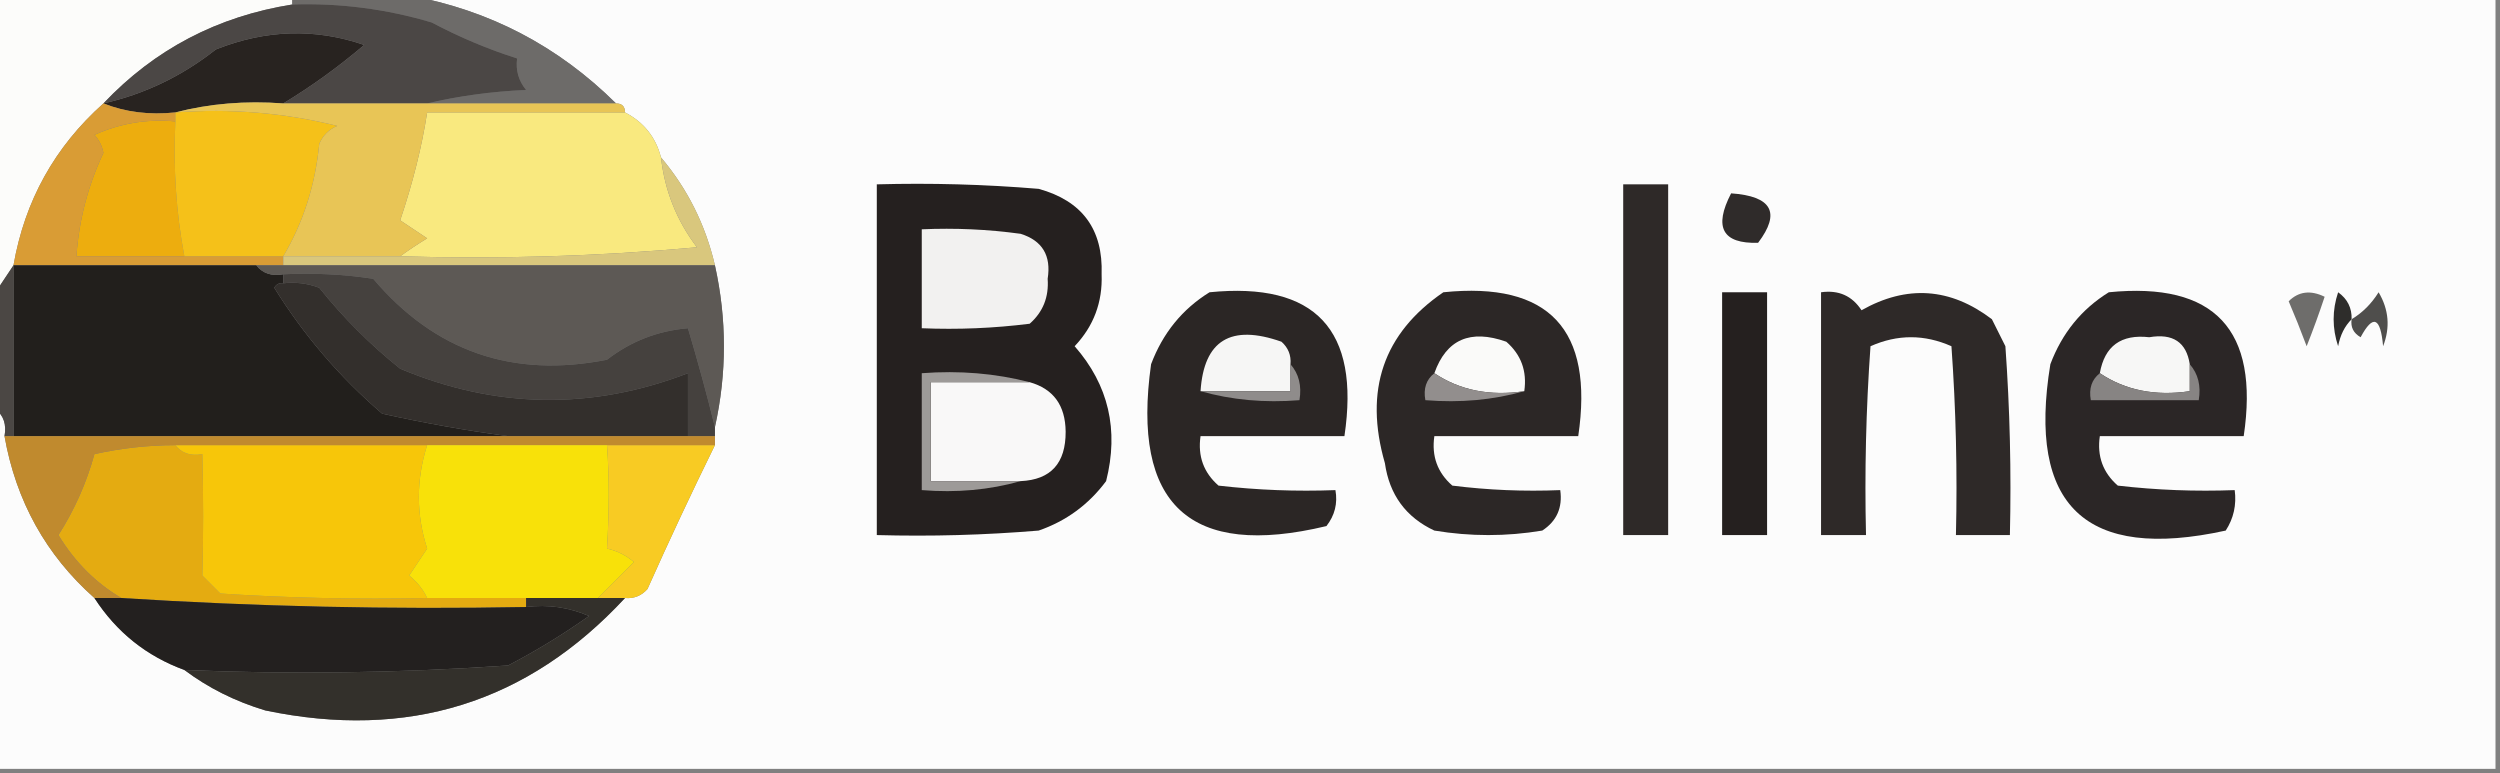 <?xml version="1.0" encoding="UTF-8"?>
<!DOCTYPE svg PUBLIC "-//W3C//DTD SVG 1.1//EN" "http://www.w3.org/Graphics/SVG/1.1/DTD/svg11.dtd">
<svg xmlns="http://www.w3.org/2000/svg" version="1.1" width="278px" height="86px" style="shape-rendering:geometricPrecision; text-rendering:geometricPrecision; image-rendering:optimizeQuality; fill-rule:evenodd; clip-rule:evenodd" xmlns:xlink="http://www.w3.org/1999/xlink">
<rect width="100%" height="100%" fill="#808080" stroke="none"/>
<g><path style="opacity:1" fill="#fcfcfa" d="M -0.5,-0.5 C 10.5,-0.5 21.5,-0.5 32.5,-0.5C 32.5,-0.167 32.5,0.167 32.5,0.5C 24.193,1.819 17.193,5.485 11.5,11.5C 6.086,16.326 2.753,22.326 1.5,29.5C 0.833,30.5 0.167,31.5 -0.5,32.5C -0.5,21.5 -0.5,10.5 -0.5,-0.5 Z"/></g>
<g><path style="opacity:1" fill="#fcfcfc" d="M 45.5,-0.5 C 122.833,-0.5 200.167,-0.5 277.5,-0.5C 277.5,28.167 277.5,56.833 277.5,85.5C 184.833,85.5 92.167,85.5 -0.5,85.5C -0.5,72.167 -0.5,58.833 -0.5,45.5C 0.404,46.209 0.737,47.209 0.5,48.5C 1.784,55.728 5.117,61.728 10.5,66.5C 12.963,70.3 16.296,72.967 20.5,74.5C 23.16,76.497 26.16,77.997 29.5,79C 45.361,82.321 58.694,78.155 69.5,66.5C 70.496,66.586 71.329,66.252 72,65.5C 74.407,60.105 76.907,54.772 79.5,49.5C 79.5,49.167 79.5,48.833 79.5,48.5C 79.5,48.167 79.5,47.833 79.5,47.5C 80.833,41.5 80.833,35.5 79.5,29.5C 78.447,24.995 76.447,20.995 73.5,17.5C 72.92,15.251 71.587,13.585 69.5,12.5C 69.5,11.833 69.167,11.5 68.5,11.5C 62.05,5.109 54.383,1.109 45.5,-0.5 Z"/></g>
<g><path style="opacity:1" fill="#6d6b69" d="M 32.5,0.5 C 32.5,0.167 32.5,-0.167 32.5,-0.5C 36.833,-0.5 41.167,-0.5 45.5,-0.5C 54.383,1.109 62.05,5.109 68.5,11.5C 61.5,11.5 54.5,11.5 47.5,11.5C 50.977,10.677 54.644,10.177 58.5,10C 57.663,8.989 57.33,7.822 57.5,6.5C 54.274,5.475 51.107,4.142 48,2.5C 42.941,0.993 37.774,0.327 32.5,0.5 Z"/></g>
<g><path style="opacity:1" fill="#282320" d="M 31.5,11.5 C 27.298,11.183 23.298,11.517 19.5,12.5C 16.615,12.806 13.948,12.473 11.5,11.5C 16.061,10.471 20.228,8.471 24,5.5C 29.55,3.288 35.05,3.121 40.5,5C 37.63,7.44 34.63,9.606 31.5,11.5 Z"/></g>
<g><path style="opacity:1" fill="#4b4745" d="M 32.5,0.5 C 37.774,0.327 42.941,0.993 48,2.5C 51.107,4.142 54.274,5.475 57.5,6.5C 57.33,7.822 57.663,8.989 58.5,10C 54.644,10.177 50.977,10.677 47.5,11.5C 42.167,11.5 36.833,11.5 31.5,11.5C 34.63,9.606 37.63,7.44 40.5,5C 35.05,3.121 29.55,3.288 24,5.5C 20.228,8.471 16.061,10.471 11.5,11.5C 17.193,5.485 24.193,1.819 32.5,0.5 Z"/></g>
<g><path style="opacity:1" fill="#edad0e" d="M 19.5,13.5 C 19.253,18.656 19.586,23.656 20.5,28.5C 16.5,28.5 12.5,28.5 8.5,28.5C 8.778,24.496 9.778,20.663 11.5,17C 11.355,16.228 11.022,15.561 10.5,15C 13.351,13.711 16.351,13.211 19.5,13.5 Z"/></g>
<g><path style="opacity:1" fill="#d99c35" d="M 11.5,11.5 C 13.948,12.473 16.615,12.806 19.5,12.5C 19.5,12.833 19.5,13.167 19.5,13.5C 16.351,13.211 13.351,13.711 10.5,15C 11.022,15.561 11.355,16.228 11.5,17C 9.778,20.663 8.778,24.496 8.5,28.5C 12.5,28.5 16.5,28.5 20.5,28.5C 24.167,28.5 27.833,28.5 31.5,28.5C 31.5,28.833 31.5,29.167 31.5,29.5C 30.5,29.5 29.5,29.5 28.5,29.5C 19.5,29.5 10.5,29.5 1.5,29.5C 2.753,22.326 6.086,16.326 11.5,11.5 Z"/></g>
<g><path style="opacity:1" fill="#f9e97f" d="M 69.5,12.5 C 71.587,13.585 72.92,15.251 73.5,17.5C 73.914,21.202 75.248,24.536 77.5,27.5C 66.52,28.499 55.52,28.832 44.5,28.5C 45.398,27.842 46.398,27.176 47.5,26.5C 46.5,25.833 45.5,25.167 44.5,24.5C 45.916,20.299 46.916,16.299 47.5,12.5C 54.833,12.5 62.167,12.5 69.5,12.5 Z"/></g>
<g><path style="opacity:1" fill="#f5c119" d="M 19.5,12.5 C 25.683,12.047 31.683,12.547 37.5,14C 36.572,14.388 35.905,15.055 35.5,16C 35.06,20.575 33.727,24.742 31.5,28.5C 27.833,28.5 24.167,28.5 20.5,28.5C 19.586,23.656 19.253,18.656 19.5,13.5C 19.5,13.167 19.5,12.833 19.5,12.5 Z"/></g>
<g><path style="opacity:1" fill="#25201f" d="M 97.5,20.5 C 103.509,20.334 109.509,20.5 115.5,21C 120.34,22.337 122.673,25.504 122.5,30.5C 122.617,33.597 121.617,36.264 119.5,38.5C 123.274,42.805 124.44,47.805 123,53.5C 121.062,56.106 118.562,57.939 115.5,59C 109.509,59.499 103.509,59.666 97.5,59.5C 97.5,46.5 97.5,33.5 97.5,20.5 Z"/></g>
<g><path style="opacity:1" fill="#2e2928" d="M 180.5,20.5 C 182.167,20.5 183.833,20.5 185.5,20.5C 185.5,33.5 185.5,46.5 185.5,59.5C 183.833,59.5 182.167,59.5 180.5,59.5C 180.5,46.5 180.5,33.5 180.5,20.5 Z"/></g>
<g><path style="opacity:1" fill="#2f2b2a" d="M 192.5,21.5 C 197.041,21.815 198.041,23.648 195.5,27C 191.537,27.118 190.537,25.284 192.5,21.5 Z"/></g>
<g><path style="opacity:1" fill="#e8c556" d="M 19.5,12.5 C 23.298,11.517 27.298,11.183 31.5,11.5C 36.833,11.5 42.167,11.5 47.5,11.5C 54.5,11.5 61.5,11.5 68.5,11.5C 69.167,11.5 69.5,11.833 69.5,12.5C 62.167,12.5 54.833,12.5 47.5,12.5C 46.916,16.299 45.916,20.299 44.5,24.5C 45.5,25.167 46.5,25.833 47.5,26.5C 46.398,27.176 45.398,27.842 44.5,28.5C 40.167,28.5 35.833,28.5 31.5,28.5C 33.727,24.742 35.06,20.575 35.5,16C 35.905,15.055 36.572,14.388 37.5,14C 31.683,12.547 25.683,12.047 19.5,12.5 Z"/></g>
<g><path style="opacity:1" fill="#f2f1f0" d="M 102.5,25.5 C 106.182,25.335 109.848,25.501 113.5,26C 115.91,26.758 116.91,28.425 116.5,31C 116.646,33.034 115.98,34.701 114.5,36C 110.514,36.499 106.514,36.666 102.5,36.5C 102.5,32.833 102.5,29.167 102.5,25.5 Z"/></g>
<g><path style="opacity:1" fill="#d9c77d" d="M 73.5,17.5 C 76.447,20.995 78.447,24.995 79.5,29.5C 63.5,29.5 47.5,29.5 31.5,29.5C 31.5,29.167 31.5,28.833 31.5,28.5C 35.833,28.5 40.167,28.5 44.5,28.5C 55.52,28.832 66.52,28.499 77.5,27.5C 75.248,24.536 73.914,21.202 73.5,17.5 Z"/></g>
<g><path style="opacity:1" fill="#221f1c" d="M 1.5,29.5 C 10.5,29.5 19.5,29.5 28.5,29.5C 29.209,30.404 30.209,30.737 31.5,30.5C 31.5,30.833 31.5,31.167 31.5,31.5C 31.062,31.435 30.728,31.601 30.5,32C 33.781,37.281 37.781,41.947 42.5,46C 47.239,47.051 51.906,47.885 56.5,48.5C 38.167,48.5 19.833,48.5 1.5,48.5C 1.5,42.167 1.5,35.833 1.5,29.5 Z"/></g>
<g><path style="opacity:1" fill="#2b2625" d="M 134.5,32.5 C 146.267,31.325 151.267,36.658 149.5,48.5C 144.167,48.5 138.833,48.5 133.5,48.5C 133.178,50.722 133.845,52.556 135.5,54C 139.821,54.499 144.154,54.666 148.5,54.5C 148.762,55.978 148.429,57.311 147.5,58.5C 132.305,62.143 125.805,56.143 128,40.5C 129.305,37.039 131.471,34.372 134.5,32.5 Z"/></g>
<g><path style="opacity:1" fill="#2c2726" d="M 160.5,32.5 C 172.257,31.294 177.257,36.628 175.5,48.5C 170.167,48.5 164.833,48.5 159.5,48.5C 159.178,50.722 159.845,52.556 161.5,54C 165.486,54.499 169.486,54.666 173.5,54.5C 173.773,56.451 173.107,57.951 171.5,59C 167.5,59.667 163.5,59.667 159.5,59C 156.337,57.52 154.504,55.02 154,51.5C 151.661,43.401 153.827,37.067 160.5,32.5 Z"/></g>
<g><path style="opacity:1" fill="#2e2928" d="M 202.5,32.5 C 204.451,32.227 205.951,32.893 207,34.5C 212.046,31.651 216.879,31.985 221.5,35.5C 222,36.5 222.5,37.5 223,38.5C 223.5,45.492 223.666,52.492 223.5,59.5C 221.5,59.5 219.5,59.5 217.5,59.5C 217.666,52.492 217.5,45.492 217,38.5C 214,37.167 211,37.167 208,38.5C 207.5,45.492 207.334,52.492 207.5,59.5C 205.833,59.5 204.167,59.5 202.5,59.5C 202.5,50.5 202.5,41.5 202.5,32.5 Z"/></g>
<g><path style="opacity:1" fill="#2b2626" d="M 234.5,32.5 C 246.267,31.325 251.267,36.658 249.5,48.5C 244.167,48.5 238.833,48.5 233.5,48.5C 233.178,50.722 233.845,52.556 235.5,54C 239.821,54.499 244.154,54.666 248.5,54.5C 248.714,56.144 248.38,57.644 247.5,59C 231.917,62.417 225.417,56.25 228,40.5C 229.305,37.039 231.471,34.372 234.5,32.5 Z"/></g>
<g><path style="opacity:1" fill="#25201f" d="M 191.5,32.5 C 193.167,32.5 194.833,32.5 196.5,32.5C 196.5,41.5 196.5,50.5 196.5,59.5C 194.833,59.5 193.167,59.5 191.5,59.5C 191.5,50.5 191.5,41.5 191.5,32.5 Z"/></g>
<g><path style="opacity:1" fill="#6e6d6b" d="M 254.5,33.5 C 255.601,32.402 256.934,32.235 258.5,33C 257.897,34.825 257.23,36.659 256.5,38.5C 255.83,36.709 255.163,35.042 254.5,33.5 Z"/></g>
<g><path style="opacity:1" fill="#2e2d2b" d="M 261.5,35.5 C 260.732,36.263 260.232,37.263 260,38.5C 259.333,36.5 259.333,34.5 260,32.5C 261.039,33.244 261.539,34.244 261.5,35.5 Z"/></g>
<g><path style="opacity:1" fill="#4f4e4c" d="M 261.5,35.5 C 262.712,34.77 263.712,33.77 264.5,32.5C 265.641,34.421 265.808,36.421 265,38.5C 264.717,35.258 263.883,34.924 262.5,37.5C 261.702,37.043 261.369,36.376 261.5,35.5 Z"/></g>
<g><path style="opacity:1" fill="#5d5955" d="M 28.5,29.5 C 29.5,29.5 30.5,29.5 31.5,29.5C 47.5,29.5 63.5,29.5 79.5,29.5C 80.833,35.5 80.833,41.5 79.5,47.5C 78.613,43.904 77.613,40.238 76.5,36.5C 73.148,36.784 70.148,37.95 67.5,40C 57.016,42.084 48.349,39.084 41.5,31C 38.183,30.502 34.85,30.335 31.5,30.5C 30.209,30.737 29.209,30.404 28.5,29.5 Z"/></g>
<g><path style="opacity:1" fill="#f6f6f5" d="M 143.5,40.5 C 143.5,41.5 143.5,42.5 143.5,43.5C 140.167,43.5 136.833,43.5 133.5,43.5C 133.867,37.844 136.867,36.011 142.5,38C 143.252,38.671 143.586,39.504 143.5,40.5 Z"/></g>
<g><path style="opacity:1" fill="#fafaf9" d="M 169.5,43.5 C 165.671,44.069 162.337,43.402 159.5,41.5C 160.828,37.746 163.494,36.579 167.5,38C 169.155,39.444 169.822,41.278 169.5,43.5 Z"/></g>
<g><path style="opacity:1" fill="#f7f7f6" d="M 243.5,40.5 C 243.5,41.5 243.5,42.5 243.5,43.5C 239.671,44.069 236.337,43.402 233.5,41.5C 234.033,38.475 235.867,37.142 239,37.5C 241.626,37.05 243.126,38.05 243.5,40.5 Z"/></g>
<g><path style="opacity:1" fill="#45413e" d="M 31.5,31.5 C 31.5,31.167 31.5,30.833 31.5,30.5C 34.85,30.335 38.183,30.502 41.5,31C 48.349,39.084 57.016,42.084 67.5,40C 70.148,37.95 73.148,36.784 76.5,36.5C 77.613,40.238 78.613,43.904 79.5,47.5C 79.5,47.833 79.5,48.167 79.5,48.5C 78.5,48.5 77.5,48.5 76.5,48.5C 76.5,46.167 76.5,43.833 76.5,41.5C 65.787,45.62 55.121,45.453 44.5,41C 41.167,38.333 38.167,35.333 35.5,32C 34.207,31.51 32.873,31.343 31.5,31.5 Z"/></g>
<g><path style="opacity:1" fill="#f9f8f8" d="M 114.5,42.5 C 117.138,43.242 118.471,45.075 118.5,48C 118.516,51.515 116.85,53.349 113.5,53.5C 110.167,53.5 106.833,53.5 103.5,53.5C 103.5,49.833 103.5,46.167 103.5,42.5C 107.167,42.5 110.833,42.5 114.5,42.5 Z"/></g>
<g><path style="opacity:1" fill="#4b4744" d="M 1.5,29.5 C 1.5,35.833 1.5,42.167 1.5,48.5C 1.167,48.5 0.833,48.5 0.5,48.5C 0.737,47.209 0.404,46.209 -0.5,45.5C -0.5,41.167 -0.5,36.833 -0.5,32.5C 0.167,31.5 0.833,30.5 1.5,29.5 Z"/></g>
<g><path style="opacity:1" fill="#8f8c8b" d="M 143.5,40.5 C 144.434,41.568 144.768,42.901 144.5,44.5C 140.629,44.815 136.962,44.482 133.5,43.5C 136.833,43.5 140.167,43.5 143.5,43.5C 143.5,42.5 143.5,41.5 143.5,40.5 Z"/></g>
<g><path style="opacity:1" fill="#928e8d" d="M 159.5,41.5 C 162.337,43.402 165.671,44.069 169.5,43.5C 166.038,44.482 162.371,44.815 158.5,44.5C 158.263,43.209 158.596,42.209 159.5,41.5 Z"/></g>
<g><path style="opacity:1" fill="#878483" d="M 243.5,40.5 C 244.434,41.568 244.768,42.901 244.5,44.5C 240.5,44.5 236.5,44.5 232.5,44.5C 232.263,43.209 232.596,42.209 233.5,41.5C 236.337,43.402 239.671,44.069 243.5,43.5C 243.5,42.5 243.5,41.5 243.5,40.5 Z"/></g>
<g><path style="opacity:1" fill="#332f2c" d="M 31.5,31.5 C 32.873,31.343 34.207,31.51 35.5,32C 38.167,35.333 41.167,38.333 44.5,41C 55.121,45.453 65.787,45.62 76.5,41.5C 76.5,43.833 76.5,46.167 76.5,48.5C 69.833,48.5 63.167,48.5 56.5,48.5C 51.906,47.885 47.239,47.051 42.5,46C 37.781,41.947 33.781,37.281 30.5,32C 30.728,31.601 31.062,31.435 31.5,31.5 Z"/></g>
<g><path style="opacity:1" fill="#9d9a98" d="M 114.5,42.5 C 110.833,42.5 107.167,42.5 103.5,42.5C 103.5,46.167 103.5,49.833 103.5,53.5C 106.833,53.5 110.167,53.5 113.5,53.5C 110.038,54.482 106.371,54.815 102.5,54.5C 102.5,50.167 102.5,45.833 102.5,41.5C 106.702,41.183 110.702,41.517 114.5,42.5 Z"/></g>
<g><path style="opacity:1" fill="#e4ab11" d="M 19.5,49.5 C 20.209,50.404 21.209,50.737 22.5,50.5C 22.619,55.212 22.619,59.712 22.5,64C 23.167,64.667 23.833,65.333 24.5,66C 32.159,66.5 39.826,66.666 47.5,66.5C 51.167,66.5 54.833,66.5 58.5,66.5C 58.5,66.833 58.5,67.167 58.5,67.5C 43.464,67.785 28.464,67.451 13.5,66.5C 10.668,64.843 8.335,62.51 6.5,59.5C 8.293,56.682 9.626,53.682 10.5,50.5C 13.455,49.841 16.455,49.508 19.5,49.5 Z"/></g>
<g><path style="opacity:1" fill="#f8cb23" d="M 67.5,49.5 C 71.5,49.5 75.5,49.5 79.5,49.5C 76.907,54.772 74.407,60.105 72,65.5C 71.329,66.252 70.496,66.586 69.5,66.5C 68.5,66.5 67.5,66.5 66.5,66.5C 67.785,65.215 69.119,63.881 70.5,62.5C 69.624,61.749 68.624,61.249 67.5,61C 67.756,56.822 67.756,52.989 67.5,49.5 Z"/></g>
<g><path style="opacity:1" fill="#f7c609" d="M 19.5,49.5 C 28.833,49.5 38.167,49.5 47.5,49.5C 46.27,53.367 46.27,57.2 47.5,61C 46.833,62 46.167,63 45.5,64C 46.38,64.708 47.047,65.542 47.5,66.5C 39.826,66.666 32.159,66.5 24.5,66C 23.833,65.333 23.167,64.667 22.5,64C 22.619,59.712 22.619,55.212 22.5,50.5C 21.209,50.737 20.209,50.404 19.5,49.5 Z"/></g>
<g><path style="opacity:1" fill="#c08a2e" d="M 0.5,48.5 C 0.833,48.5 1.167,48.5 1.5,48.5C 19.833,48.5 38.167,48.5 56.5,48.5C 63.167,48.5 69.833,48.5 76.5,48.5C 77.5,48.5 78.5,48.5 79.5,48.5C 79.5,48.833 79.5,49.167 79.5,49.5C 75.5,49.5 71.5,49.5 67.5,49.5C 60.833,49.5 54.167,49.5 47.5,49.5C 38.167,49.5 28.833,49.5 19.5,49.5C 16.455,49.508 13.455,49.841 10.5,50.5C 9.626,53.682 8.293,56.682 6.5,59.5C 8.335,62.51 10.668,64.843 13.5,66.5C 12.5,66.5 11.5,66.5 10.5,66.5C 5.117,61.728 1.784,55.728 0.5,48.5 Z"/></g>
<g><path style="opacity:1" fill="#f8e109" d="M 47.5,49.5 C 54.167,49.5 60.833,49.5 67.5,49.5C 67.756,52.989 67.756,56.822 67.5,61C 68.624,61.249 69.624,61.749 70.5,62.5C 69.119,63.881 67.785,65.215 66.5,66.5C 63.833,66.5 61.167,66.5 58.5,66.5C 54.833,66.5 51.167,66.5 47.5,66.5C 47.047,65.542 46.38,64.708 45.5,64C 46.167,63 46.833,62 47.5,61C 46.27,57.2 46.27,53.367 47.5,49.5 Z"/></g>
<g><path style="opacity:1" fill="#23201f" d="M 10.5,66.5 C 11.5,66.5 12.5,66.5 13.5,66.5C 28.464,67.451 43.464,67.785 58.5,67.5C 60.924,67.192 63.257,67.526 65.5,68.5C 62.632,70.532 59.632,72.365 56.5,74C 44.362,74.843 32.362,75.01 20.5,74.5C 16.296,72.967 12.963,70.3 10.5,66.5 Z"/></g>
<g><path style="opacity:1" fill="#33302b" d="M 58.5,67.5 C 58.5,67.167 58.5,66.833 58.5,66.5C 61.167,66.5 63.833,66.5 66.5,66.5C 67.5,66.5 68.5,66.5 69.5,66.5C 58.694,78.155 45.361,82.321 29.5,79C 26.16,77.997 23.16,76.497 20.5,74.5C 32.362,75.01 44.362,74.843 56.5,74C 59.632,72.365 62.632,70.532 65.5,68.5C 63.257,67.526 60.924,67.192 58.5,67.5 Z"/></g>
</svg>
